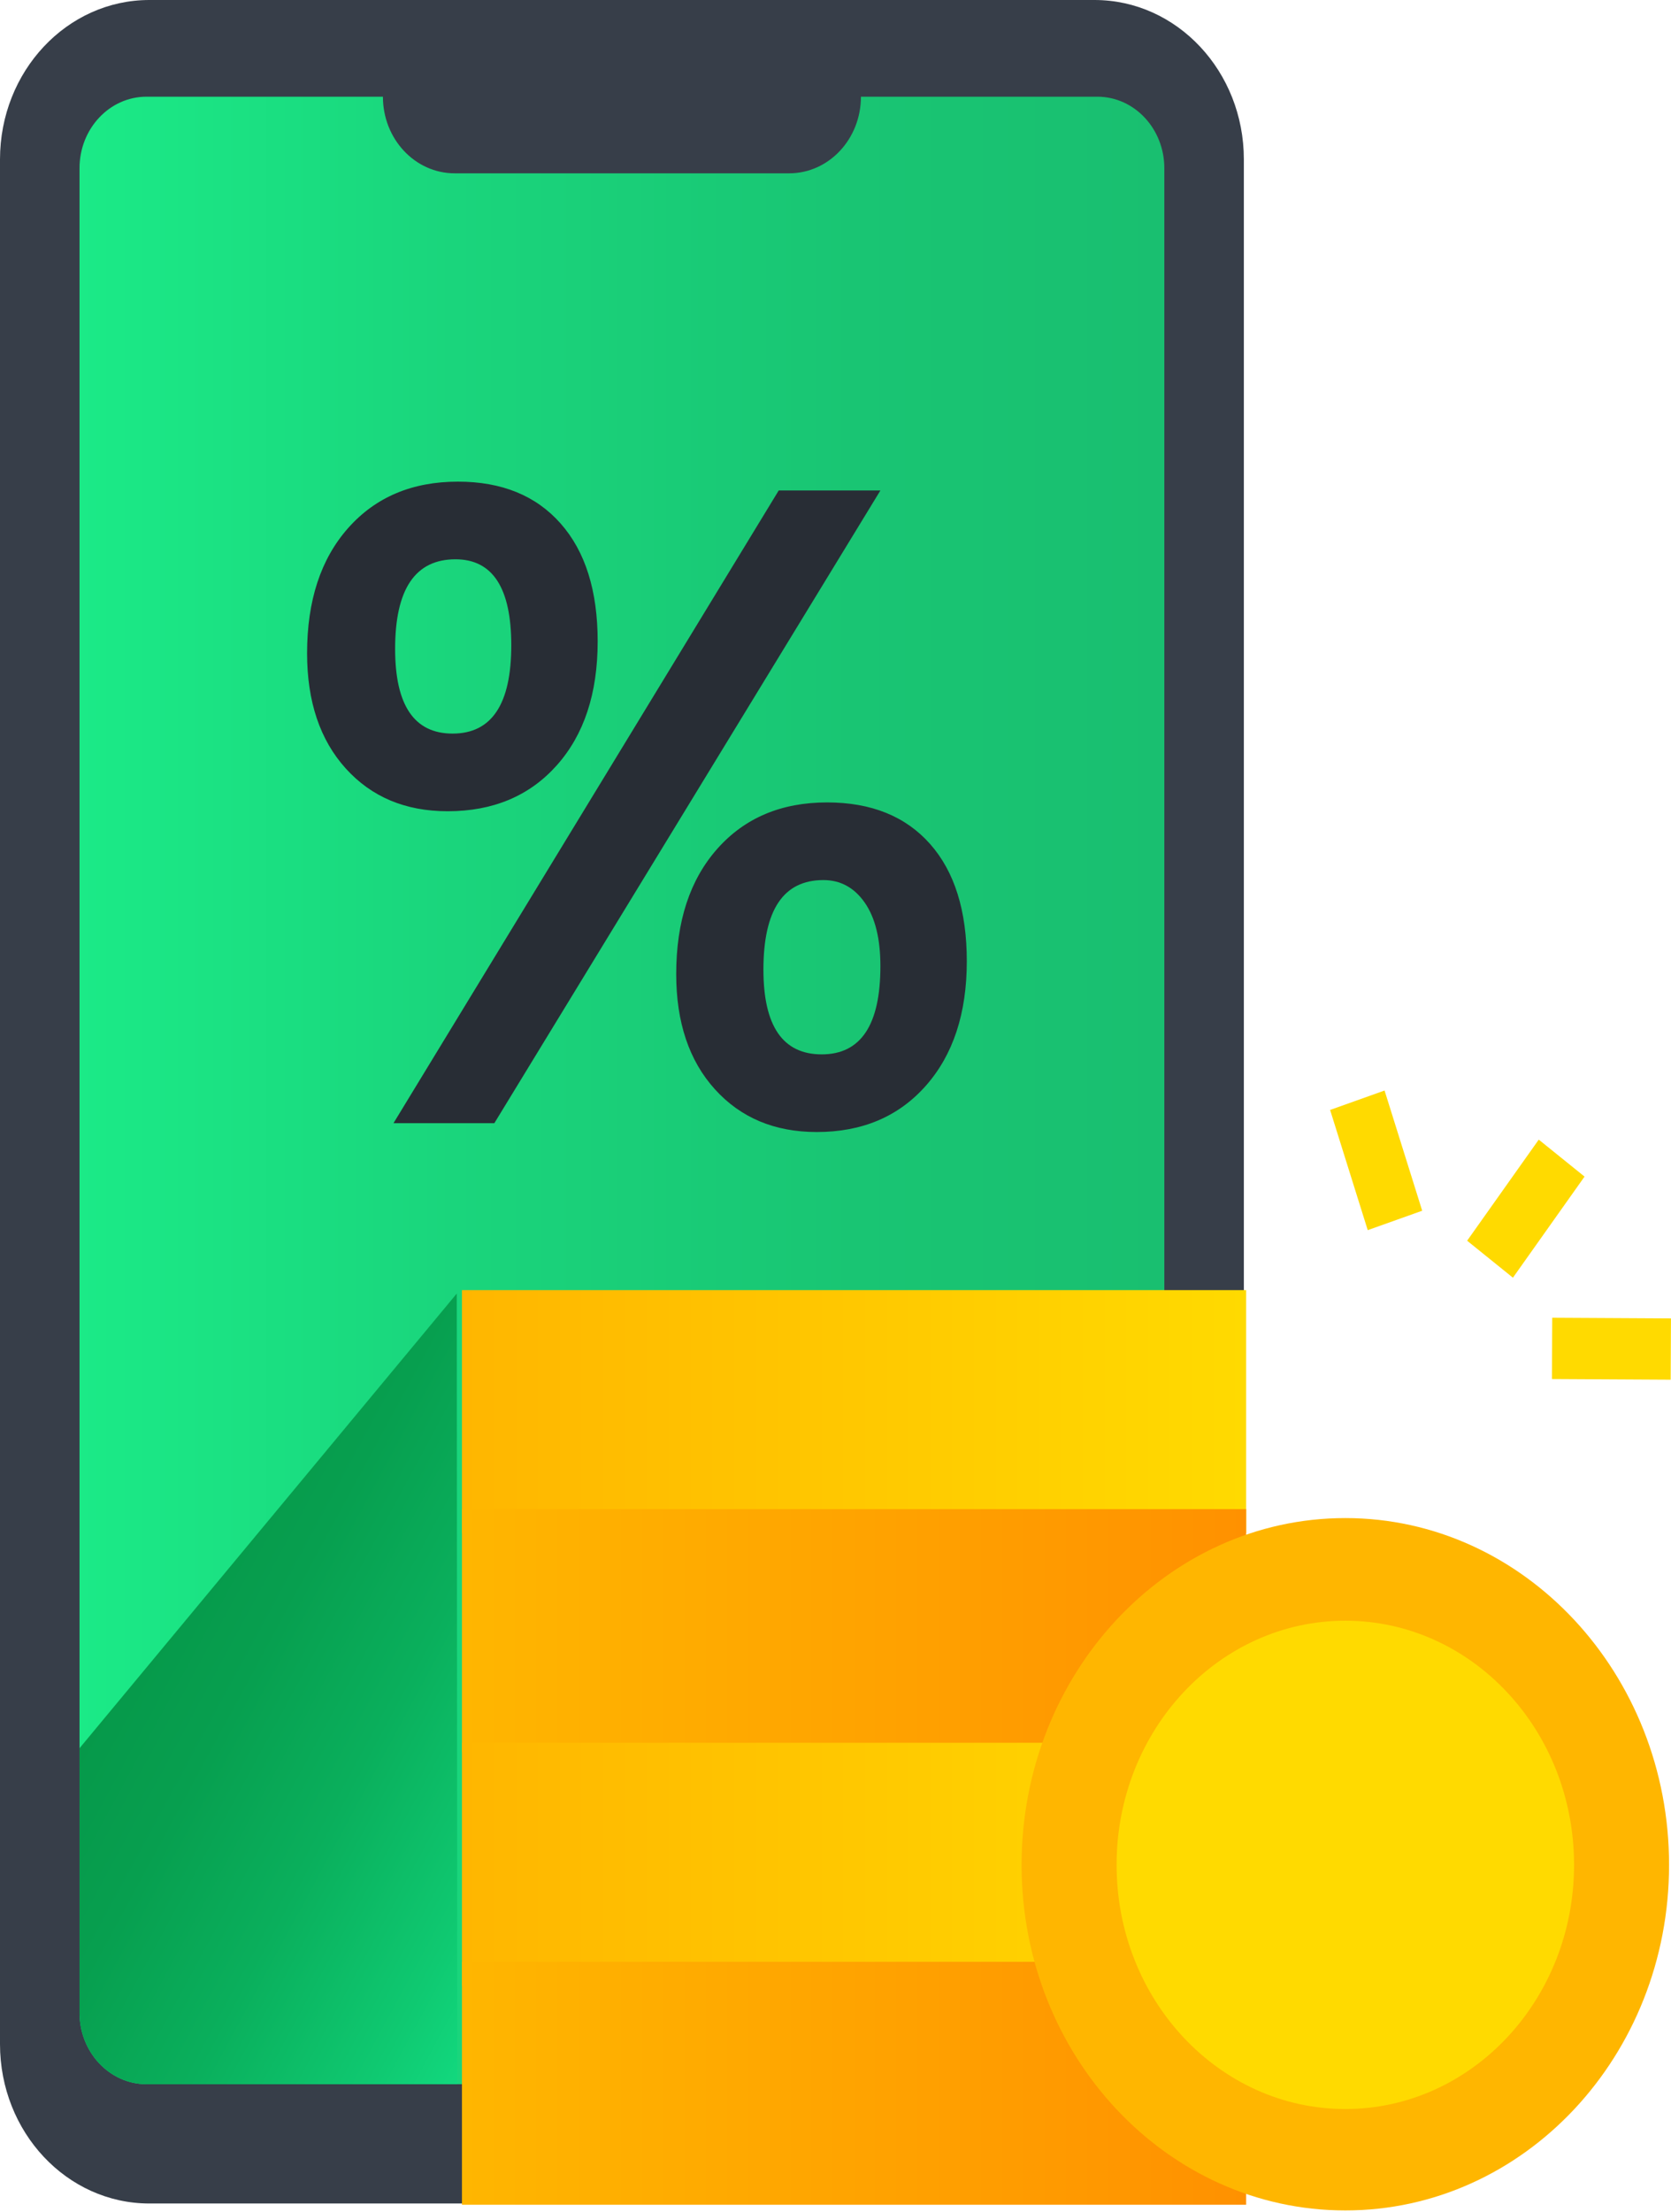 <svg width="750" height="992" viewBox="0 0 750 992" fill="none" xmlns="http://www.w3.org/2000/svg">
<g clip-path="url(#clip0)">
<path d="M491.258 988.287H67.026C30.008 988.287 0 956.279 0 916.793V71.494C0 32.009 30.008 0 67.026 0H491.258C528.275 0 558.283 32.009 558.283 71.494V916.793C558.283 956.279 528.275 988.287 491.258 988.287Z" fill="#373E49"/>
<path d="M386.419 43.373C386.419 62.351 371.996 77.735 354.204 77.735H204.079C186.288 77.735 171.865 62.351 171.865 43.373H65.755C49.152 43.373 35.692 57.73 35.692 75.44V902.709C35.692 920.419 49.152 934.776 65.755 934.776H492.529C509.132 934.776 522.591 920.419 522.591 902.709V75.44C522.591 57.73 509.132 43.373 492.529 43.373H386.419Z" fill="url(#paint0_linear)"/>
<path d="M559.313 578.629H207.345V687.601H559.313V578.629Z" fill="url(#paint1_linear)"/>
<path d="M559.313 676.86H207.345V785.831H559.313V676.86Z" fill="url(#paint2_linear)"/>
<path d="M559.313 781.647H207.345V890.619H559.313V781.647Z" fill="url(#paint3_linear)"/>
<path d="M559.313 879.877H207.345V988.849H559.313V879.877Z" fill="url(#paint4_linear)"/>
<path d="M205.014 580.168L35.692 784.094V902.709C35.692 920.419 49.152 934.776 65.755 934.776H205.233L205.014 580.168Z" fill="url(#paint5_linear)"/>
<path d="M458.524 836.408C458.524 750.809 523.578 680.868 603.827 680.868C684.076 680.868 749.131 750.809 749.131 836.408C749.131 922.007 684.076 991.398 603.827 991.398C523.578 991.398 458.524 922.007 458.524 836.408Z" fill="#FFB600"/>
<path d="M603.827 945.914C660.526 945.914 706.49 896.887 706.49 836.408C706.49 775.929 660.526 726.901 603.827 726.901C547.128 726.901 501.165 775.929 501.165 836.408C501.165 896.887 547.128 945.914 603.827 945.914Z" fill="#FFDA00"/>
<path d="M711.197 527.713L690.642 511.133L658.496 556.473L679.051 573.054L711.197 527.713Z" fill="#FFDA00"/>
<path d="M621.437 489.106L596.994 497.818L613.884 551.734L638.327 543.022L621.437 489.106Z" fill="#FFDA00"/>
<path d="M749.853 618.803L749.987 591.314L696.694 591.019L696.56 618.507L749.853 618.803Z" fill="#FFDA00"/>
<path d="M200.907 363.85C181.984 363.85 166.739 357.453 155.175 344.655C143.609 331.859 137.828 314.642 137.828 293.003C137.828 269.388 143.98 250.653 156.288 236.8C168.593 222.948 185.012 216.021 205.546 216.021C225.212 216.021 240.579 222.288 251.649 234.822C262.718 247.356 268.254 264.969 268.254 287.66C268.254 311.012 262.132 329.549 249.888 343.269C237.642 356.992 221.316 363.85 200.907 363.85ZM395.156 219.978L221.872 503.764H176.603L349.517 219.978H395.156V219.978ZM204.433 250.85C186.372 250.85 177.345 264.243 177.345 291.024C177.345 316.355 185.94 329.02 203.134 329.02C220.695 329.02 229.479 315.829 229.479 289.441C229.479 263.714 221.13 250.85 204.433 250.85ZM366.584 507.722C347.661 507.722 332.416 501.325 320.852 488.526C309.286 475.731 303.505 458.514 303.505 436.875C303.505 413.259 309.657 394.525 321.965 380.671C334.272 366.818 350.691 359.892 371.223 359.892C391.011 359.892 406.41 366.095 417.421 378.495C428.427 390.898 433.933 408.445 433.933 431.136C433.933 454.488 427.809 473.091 415.565 486.943C403.32 500.796 386.993 507.722 366.584 507.722ZM369.553 394.722C351.618 394.722 342.651 408.115 342.651 434.895C342.651 460.227 351.371 472.892 368.811 472.892C386.373 472.892 395.156 459.701 395.156 433.313C395.156 421.043 392.805 411.544 388.106 404.815C383.405 398.087 377.221 394.722 369.553 394.722Z" fill="#282D35"/>
</g>
<defs>
<linearGradient id="paint0_linear" x1="35.692" y1="489.074" x2="522.591" y2="489.074" gradientUnits="userSpaceOnUse">
<stop stop-color="#1BEA87"/>
<stop offset="0.345" stop-color="#1AD57C"/>
<stop offset="0.713" stop-color="#19C573"/>
<stop offset="1" stop-color="#19BF70"/>
</linearGradient>
<linearGradient id="paint1_linear" x1="207.345" y1="633.115" x2="559.313" y2="633.115" gradientUnits="userSpaceOnUse">
<stop stop-color="#FFB600"/>
<stop offset="1" stop-color="#FFDA00"/>
</linearGradient>
<linearGradient id="paint2_linear" x1="207.345" y1="731.346" x2="559.313" y2="731.346" gradientUnits="userSpaceOnUse">
<stop stop-color="#FFB600"/>
<stop offset="1" stop-color="#FF9100"/>
</linearGradient>
<linearGradient id="paint3_linear" x1="207.345" y1="836.133" x2="559.313" y2="836.133" gradientUnits="userSpaceOnUse">
<stop stop-color="#FFB600"/>
<stop offset="1" stop-color="#FFDA00"/>
</linearGradient>
<linearGradient id="paint4_linear" x1="207.345" y1="934.363" x2="559.313" y2="934.363" gradientUnits="userSpaceOnUse">
<stop stop-color="#FFB600"/>
<stop offset="1" stop-color="#FF9100"/>
</linearGradient>
<linearGradient id="paint5_linear" x1="70.414" y1="719.945" x2="264.619" y2="825.061" gradientUnits="userSpaceOnUse">
<stop stop-color="#06994A"/>
<stop offset="0.227" stop-color="#079F4F"/>
<stop offset="0.519" stop-color="#0AAF5C"/>
<stop offset="0.844" stop-color="#0FC971"/>
<stop offset="1" stop-color="#12D87E"/>
</linearGradient>
<clipPath id="clip0">
<rect width="750" height="991.398" fill="white"/>
</clipPath>
</defs>
</svg>
